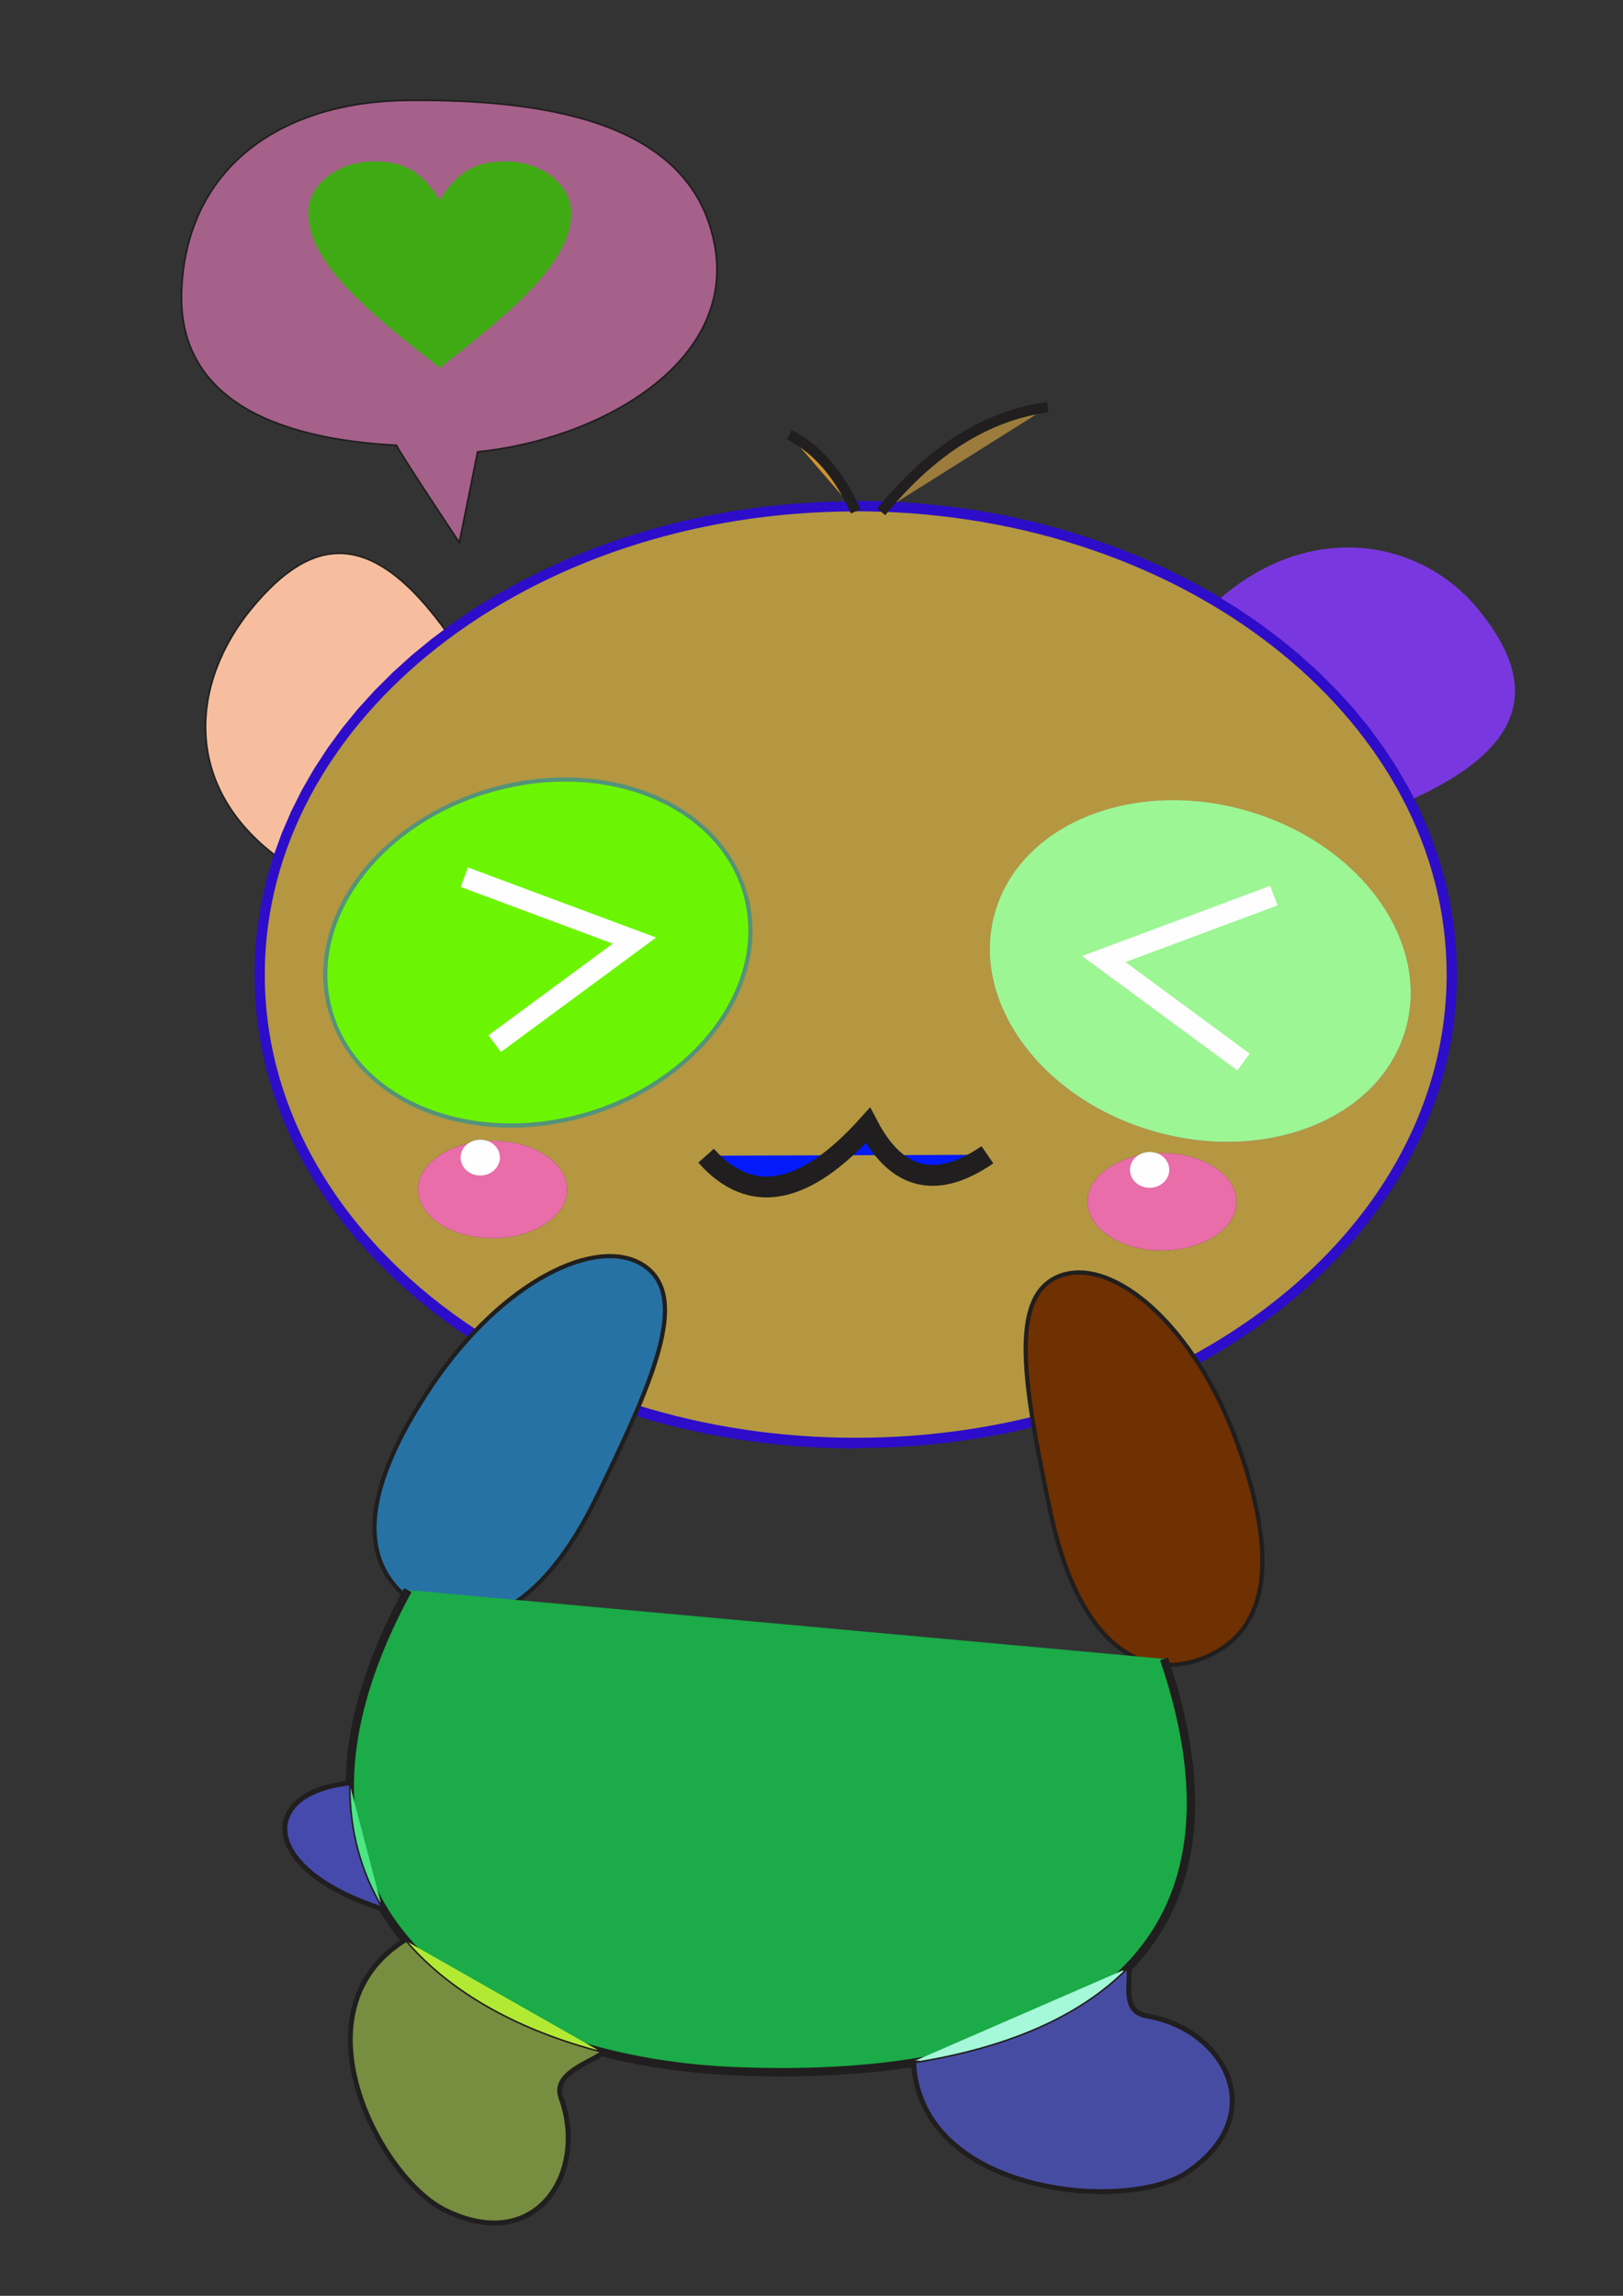 <?xml version="1.0" standalone="no"?>
<svg xmlns="http://www.w3.org/2000/svg" xml:space="preserve" width="210mm" height="297mm" version="1.1" style="shape-rendering:geometricPrecision; text-rendering:geometricPrecision; image-rendering:optimizeQuality; fill-rule:evenodd; clip-rule:evenodd" viewBox="0 0 21000 29700" xmlns:xlink="http://www.w3.org/1999/xlink">
	 <rect x="0" y="0" width="21000" height="29700" fill="#333333" stroke="none"/>
	 <defs>
	  <style type="text/css">
	   
	    .str0 {stroke:#201E1E;stroke-width:20}
	    .str3 {stroke:#201E1E;stroke-width:107.9}
	    .str4 {stroke:#201E1E;stroke-width:134.88}
	    .str2 {stroke:#201E1E;stroke-width:269.75}
	    .str1 {stroke:#FEFEFE;stroke-width:269.75}
	    .fil4 {fill:none}
	    .fil0 {fill:none;fill-rule:nonzero}
	    .fil1 {fill:#201E1E}
	    .fil5 {fill:#FEFEFE}
	    .fil6 {fill:#E86DA9}
	    .fil3 {fill:#201E1E;fill-rule:nonzero}
	    .fil2 {fill:#EC268F;fill-rule:nonzero}
	   
	  </style>
	 </defs>
	 <g id="Layer_x0020_1">
	  <g id="_748209824">
	   <path class="fil0 str0" d="M6179 5845c1582,-160 3335,-1151 3071,-2655 -277,-1578 -2091,-1909 -3979,-1891 -1603,15 -2844,838 -2920,2439 -73,1530 1421,1952 2780,2022 36,92 812,1257 812,1257 0,0 236,-1170 236,-1170z" style="fill:#609081"/>
	   <path class="fil1 str0" d="M6179 5845c1582,-160 3335,-1151 3071,-2655 -277,-1578 -2091,-1909 -3979,-1891 -1603,15 -2844,838 -2920,2439 -73,1530 1421,1952 2780,2022 36,92 812,1257 812,1257l236 -1170z" style="fill:#a5618a"/>
	   <path class="fil2" d="M5689 2589c213,-334 425,-501 851,-501 469,0 851,299 851,668 0,668 -851,1336 -1701,2003 -851,-668 -1701,-1336 -1701,-2003 0,-369 381,-668 851,-668 425,0 638,167 851,501z" style="fill:#3faa13"/>
	   <g>
	    <path class="fil1" d="M18217 10364l-2535 -2526c1192,-1126 2682,-898 3456,58 755,932 682,1761 -921,2468z" style="fill:#7938df"/>
	    <path class="fil1 str0" d="M3656 11136l2155 -2914c-1009,-1432 -1784,-1280 -2550,-357 -785,947 -943,2324 395,3271z" style="fill:#f6be9e"/>
	    <g>
	     <path class="fil3" d="M18853 12609l-270 0 0 0 -10 -300 -29 -296 -47 -291 -65 -287 -83 -282 -100 -277 -117 -271 -133 -265 -149 -259 -165 -252 -180 -245 -194 -238 -209 -230 -222 -222 -236 -213 -248 -204 -261 -195 -272 -185 -284 -175 -295 -164 -305 -153 -315 -142 -324 -130 -333 -118 -342 -106 -350 -93 -358 -80 -365 -66 -371 -52 -377 -38 -383 -23 -388 -8 0 -270 399 8 394 23 388 39 382 53 375 68 368 82 361 96 352 109 344 122 335 134 325 147 315 158 305 170 294 181 282 192 270 202 258 212 245 222 232 231 218 240 203 249 188 257 173 265 157 272 140 279 123 286 106 292 88 298 69 303 50 308 30 313 10 317 0 0zm-7781 6127l0 -270 0 0 388 -8 383 -23 377 -38 371 -52 365 -66 358 -80 350 -93 342 -106 333 -118 324 -130 315 -142 305 -153 295 -164 284 -175 272 -185 261 -195 248 -204 236 -213 222 -222 209 -230 194 -238 180 -245 165 -252 149 -259 133 -265 117 -271 100 -277 83 -282 65 -287 47 -291 29 -296 10 -300 270 0 -10 317 -30 313 -50 308 -69 303 -88 298 -106 292 -123 286 -140 279 -157 272 -173 265 -188 257 -203 249 -218 240 -232 231 -245 222 -258 212 -270 202 -282 192 -294 181 -305 170 -315 158 -325 147 -335 134 -344 122 -352 109 -361 96 -368 82 -375 68 -382 53 -388 39 -394 23 -399 8 0 0zm-7781 -6127l270 0 0 0 10 300 29 296 47 291 65 287 83 282 100 277 117 271 133 265 149 259 165 252 180 245 194 238 209 230 222 222 236 213 248 204 261 195 272 185 284 175 295 164 305 153 315 142 324 130 333 118 342 106 350 93 358 80 365 66 371 52 377 38 383 23 388 8 0 270 -399 -8 -394 -23 -388 -39 -382 -53 -375 -68 -368 -82 -361 -96 -352 -109 -344 -122 -335 -134 -325 -147 -315 -158 -305 -170 -294 -181 -282 -192 -270 -202 -258 -212 -245 -222 -232 -231 -218 -240 -203 -249 -188 -257 -173 -265 -157 -272 -140 -279 -123 -286 -106 -292 -88 -298 -69 -303 -50 -308 -30 -313 -10 -317 0 0zm7781 -6127l0 270 0 0 -388 8 -383 23 -377 38 -371 52 -365 66 -358 80 -350 93 -342 106 -333 118 -324 130 -315 142 -305 153 -295 164 -284 175 -272 185 -261 195 -248 204 -236 213 -222 222 -209 230 -194 238 -180 245 -165 252 -149 259 -133 265 -117 271 -100 277 -83 282 -65 287 -47 291 -29 296 -10 300 -270 0 10 -317 30 -313 50 -308 69 -303 88 -298 106 -292 123 -286 140 -279 157 -272 173 -265 188 -257 203 -249 218 -240 232 -231 245 -222 258 -212 270 -202 282 -192 294 -181 305 -170 315 -158 325 -147 335 -134 344 -122 352 -109 361 -96 368 -82 375 -68 382 -53 388 -39 394 -23 399 -8 0 0z" style="fill:#2d0dc9"/>
	    </g>
	    <g>
	     <path class="fil3" d="M18241 13327l-104 -29 0 0 26 -105 19 -105 12 -105 5 -106 -1 -106 -8 -106 -14 -105 -20 -105 -26 -104 -33 -103 -38 -102 -44 -101 -50 -100 -55 -99 -61 -97 -66 -95 -71 -93 -76 -91 -81 -88 -86 -86 -91 -83 -95 -80 -100 -77 -104 -74 -108 -70 -112 -66 -116 -63 -120 -59 -124 -54 -127 -50 -131 -45 -134 -41 29 -104 138 42 135 47 131 52 128 56 124 61 120 65 116 69 112 73 108 76 103 80 99 83 94 86 90 89 85 92 80 94 74 97 69 99 64 101 58 103 52 105 46 106 40 108 34 109 28 110 22 111 15 112 8 112 1 112 -6 112 -13 112 -20 112 -28 111 0 0zm-3313 1365l29 -104 0 0 136 35 135 30 135 24 134 18 133 13 132 8 131 2 129 -3 127 -8 125 -13 123 -18 121 -23 118 -28 116 -33 113 -37 110 -42 106 -46 103 -51 99 -55 95 -59 91 -63 86 -67 82 -71 77 -75 72 -79 67 -82 62 -86 56 -89 51 -93 45 -96 39 -99 33 -103 104 29 -35 109 -41 106 -48 102 -54 99 -60 95 -66 91 -71 87 -76 83 -81 79 -86 75 -91 71 -95 66 -99 62 -103 58 -107 53 -111 48 -114 44 -117 39 -120 34 -123 29 -125 24 -128 19 -130 14 -132 8 -133 3 -135 -2 -136 -8 -137 -13 -138 -19 -139 -25 -139 -31 -140 -37 0 0zm-2108 -2897l104 29 0 0 -26 105 -19 105 -12 105 -5 106 1 106 8 106 14 105 20 105 26 104 33 103 38 102 44 101 50 100 55 99 61 97 66 95 71 93 76 91 81 88 86 86 91 83 95 80 100 77 104 74 108 70 112 66 116 63 120 59 124 54 127 50 131 45 134 41 -29 104 -138 -42 -135 -47 -131 -52 -128 -56 -124 -61 -120 -65 -116 -69 -112 -73 -108 -76 -103 -80 -99 -83 -94 -86 -90 -89 -85 -92 -80 -94 -74 -97 -69 -99 -64 -101 -58 -103 -52 -105 -46 -106 -40 -108 -34 -109 -28 -110 -22 -111 -15 -112 -8 -112 -1 -112 6 -112 13 -112 20 -112 28 -111 0 0zm3313 -1365l-29 104 0 0 -136 -35 -135 -30 -135 -24 -134 -18 -133 -13 -132 -8 -131 -2 -129 3 -127 8 -125 13 -123 18 -121 23 -118 28 -116 33 -113 37 -109 42 -106 46 -103 51 -99 55 -95 59 -91 63 -86 67 -82 71 -77 75 -72 79 -67 82 -62 86 -56 89 -51 93 -45 96 -39 99 -33 103 -104 -29 35 -109 41 -106 48 -102 54 -99 60 -95 66 -91 71 -87 76 -83 81 -79 86 -75 91 -71 95 -66 99 -62 103 -58 107 -53 111 -48 114 -44 117 -39 120 -34 123 -29 125 -24 128 -19 130 -14 132 -8 133 -3 135 2 136 8 137 13 138 19 139 25 139 31 140 36 0 0z" style="fill:#9387c2"/>
	     <path id="1" class="fil1" d="M16118 10482c1468,415 2396,1682 2071,2830 -325,1148 -1778,1742 -3246,1327 -1468,-415 -2396,-1682 -2071,-2830 325,-1148 1778,-1742 3246,-1327z" style="fill:#9cf693"/>
	    </g>
	    <g>
	     <polyline class="fil4 str1" points="16482,11586 14282,12407 16090,13739 "/>
	    </g>
	    <path class="fil5" d="M11072 6616c-4223,0 -7646,2683 -7646,5992 0,1854 1074,3512 2762,4611 796,-826 1668,-1133 2129,-824 413,277 293,900 -76,1781 876,274 1831,424 2831,424 805,0 1581,-97 2310,-278 -153,-971 -126,-1624 350,-1796 467,-168 1134,221 1679,1016 1998,-1081 3307,-2888 3307,-4935 0,-3223 -3246,-5851 -7316,-5987 -109,-4 -219,-6 -330,-6zm-4700 3628c1468,-415 2922,179 3246,1327 325,1148 -603,2415 -2071,2830 -1468,415 -2922,-179 -3246,-1327 -325,-1148 603,-2415 2071,-2830zm2 4514c532,0 964,282 964,630 0,348 -431,630 -964,630 -532,0 -964,-282 -964,-630 0,-275 269,-509 645,-595 43,-31 98,-50 158,-50 33,0 65,6 94,16 22,-1 44,-1 66,-1zm8569 -118c-1468,-415 -2396,-1682 -2071,-2830 324,-1148 1778,-1742 3246,-1327 1468,415 2396,1682 2071,2830 -324,1148 -1778,1742 -3246,1327zm-226 312c43,-31 98,-50 158,-50 33,0 65,6 94,16 22,-1 44,-1 66,-1 532,0 964,282 964,630 0,348 -431,630 -964,630 -532,0 -964,-282 -964,-630 0,-275 270,-509 645,-595z" style="fill:#b49740"/>
	    <g>
	     <g>
	      <path class="fil3" d="M4249 13089l0 0 -28 -111 -20 -112 -13 -112 -6 -112 1 -112 8 -112 15 -112 22 -111 28 -110 34 -109 40 -108 46 -106 52 -105 58 -103 64 -101 69 -99 74 -97 80 -94 85 -92 90 -89 94 -86 99 -83 103 -80 108 -76 112 -73 116 -69 120 -65 124 -61 128 -56 131 -52 135 -47 138 -42 29 104 -134 41 -131 45 -127 50 -124 54 -120 59 -116 63 -112 66 -108 70 -104 74 -100 77 -95 80 -91 83 -86 86 -81 88 -76 91 -71 93 -66 95 -61 97 -55 99 -50 100 -44 101 -38 102 -33 103 -26 104 -20 105 -14 105 -8 106 -1 106 5 106 12 105 19 105 26 105 0 0 -104 29zm3313 1365l0 0 -140 36 -139 31 -139 25 -138 19 -137 13 -136 8 -135 2 -133 -3 -132 -8 -130 -14 -128 -19 -125 -24 -123 -29 -120 -34 -117 -39 -114 -44 -111 -48 -107 -53 -103 -58 -99 -62 -95 -66 -91 -71 -86 -75 -81 -79 -76 -83 -71 -87 -66 -91 -60 -95 -54 -99 -48 -102 -41 -106 -35 -109 104 -29 33 103 39 99 45 96 51 93 56 89 62 86 67 82 72 79 77 75 82 71 86 67 91 63 95 59 99 55 103 51 106 46 109 42 113 37 116 33 118 28 121 23 123 18 125 13 127 8 129 3 131 -2 132 -8 133 -13 134 -18 135 -24 135 -30 136 -35 0 0 29 104zm2108 -2897l0 0 28 111 20 112 13 112 6 112 -1 112 -8 112 -15 112 -22 111 -28 110 -34 109 -40 108 -46 106 -52 105 -58 103 -64 101 -69 99 -74 97 -80 94 -85 92 -90 89 -94 86 -99 83 -103 80 -108 76 -112 73 -116 69 -120 65 -124 61 -128 56 -131 52 -135 47 -138 42 -29 -104 134 -41 131 -45 127 -50 124 -54 120 -59 116 -63 112 -66 108 -70 104 -74 100 -77 95 -80 91 -83 86 -86 81 -88 76 -91 71 -93 66 -95 61 -97 55 -99 50 -100 44 -101 38 -102 33 -103 26 -104 20 -105 14 -105 8 -106 1 -106 -5 -106 -12 -105 -19 -105 -26 -105 0 0 104 -29zm-3313 -1365l0 0 140 -37 139 -31 139 -25 138 -19 137 -13 136 -8 135 -2 133 3 132 8 130 14 128 19 125 24 123 29 120 34 117 39 114 44 111 48 107 53 103 58 99 62 95 66 91 71 86 75 81 79 76 83 71 87 66 91 60 95 54 99 48 102 41 106 35 109 -104 29 -33 -103 -39 -99 -45 -96 -51 -93 -56 -89 -62 -86 -67 -82 -72 -79 -77 -75 -82 -71 -86 -67 -91 -63 -95 -59 -99 -55 -103 -51 -106 -46 -110 -42 -113 -37 -116 -33 -118 -28 -121 -23 -123 -18 -125 -13 -127 -8 -129 -3 -131 2 -132 8 -133 13 -134 18 -135 24 -135 30 -136 35 0 0 -29 -104z" style="fill:#549378"/>
	      <path id="1" class="fil1" d="M6372 10244c-1468,415 -2396,1682 -2071,2830 325,1148 1778,1742 3246,1327 1468,-415 2396,-1682 2071,-2830 -325,-1148 -1778,-1742 -3246,-1327z" style="fill:#6cf502"/>
	     </g>
	     <g>
	      <polyline class="fil4 str1" points="6008,11348 8209,12168 6401,13501 "/>
	     </g>
	    </g>
	    <g>
	     <path class="fil4 str2" d="M9136 14951c585,657 1286,505 2094,-393 384,735 909,819 1546,381" style="fill:#031afb"/>
	    </g>
	    <g>
	     <path class="fil4 str3" d="M8317 16395c-578,-388 -1804,195 -2714,1553 -911,1359 -948,2267 -233,2764 715,497 1597,143 2328,-1360 730,-1503 1198,-2570 619,-2957z" style="fill:#7df794"/>
	     <path id="1" class="fil1" d="M8317 16395c-578,-388 -1804,195 -2714,1553 -911,1359 -948,2267 -233,2764 715,497 1597,143 2328,-1360 730,-1503 1198,-2570 619,-2957z" style="fill:#2772a4"/>
	    </g>
	    <g>
	     <path class="fil4 str3" d="M13732 16527c655,-236 1703,626 2257,2165 554,1539 371,2429 -444,2738 -814,309 -1585,-248 -1929,-1883 -344,-1635 -540,-2783 115,-3019z" style="fill:#0f90e0"/>
	     <path id="1" class="fil1" d="M13732 16527c655,-236 1703,626 2257,2165 554,1539 371,2429 -444,2738 -814,309 -1585,-248 -1929,-1883 -344,-1635 -540,-2783 115,-3019z" style="fill:#6f3002"/>
	    </g>
	    <g>
	     <path class="fil4 str3" d="M5277 20570c-2223,4081 878,6084 4222,6224 4061,170 6937,-1293 5563,-5334" style="fill:#1bab48"/>
	    </g>
	    <g>
	     <path class="fil4 str3" d="M4526 23087c-1174,127 -1128,1083 416,1584" style="fill:#4be785"/>
	    </g>
	    <g>
	     <path class="fil4 str3" d="M5259 25112c-1462,902 -321,3050 507,3459 1175,581 1816,-487 1473,-1426 -123,-335 391,-482 540,-600" style="fill:#b2ea33"/>
	    </g>
	    <g>
	     <path class="fil4 str3" d="M11842 26658c62,1717 2740,1945 3505,1427 1085,-735 474,-1820 -512,-1985 -352,-59 -222,-445 -251,-634" style="fill:#a5f8d9"/>
	    </g>
	    <path class="fil1 str0" d="M11843 26681c84,1697 2742,1920 3504,1405 1085,-735 474,-1820 -512,-1985 -352,-59 -222,-445 -251,-634 -628,637 -1581,1029 -2741,1214z" style="fill:#474ca3"/>
	    <path class="fil1 str0" d="M7239 27144c-123,-335 391,-482 540,-600 -1027,-266 -1928,-741 -2521,-1432 -1462,902 -321,3050 507,3459 1175,581 1816,-487 1473,-1426z" style="fill:#778d40"/>
	    <path class="fil1 str0" d="M4942 24671c-268,-453 -419,-981 -416,-1584 -1174,127 -1128,1083 416,1584z" style="fill:#464aad"/>
	    <g>
	     <ellipse class="fil6" cx="6374" cy="15388" rx="964" ry="630"/>
	     <ellipse class="fil5" cx="6214" cy="14975" rx="254" ry="232"/>
	    </g>
	    <g>
	     <path class="fil4 str4" d="M11402 6622c654,-803 1374,-1249 2155,-1355" style="fill:#9c7c3d"/>
	    </g>
	    <g>
	     <path class="fil4 str4" d="M11072 6616c-220,-495 -511,-814 -858,-992" style="fill:#d0922e"/>
	    </g>
	    <g>
	     <ellipse class="fil6" cx="15035" cy="15547" rx="964" ry="630"/>
	     <ellipse class="fil5" cx="14875" cy="15134" rx="254" ry="232"/>
	    </g>
	   </g>
	  </g>
	 </g>
	</svg>